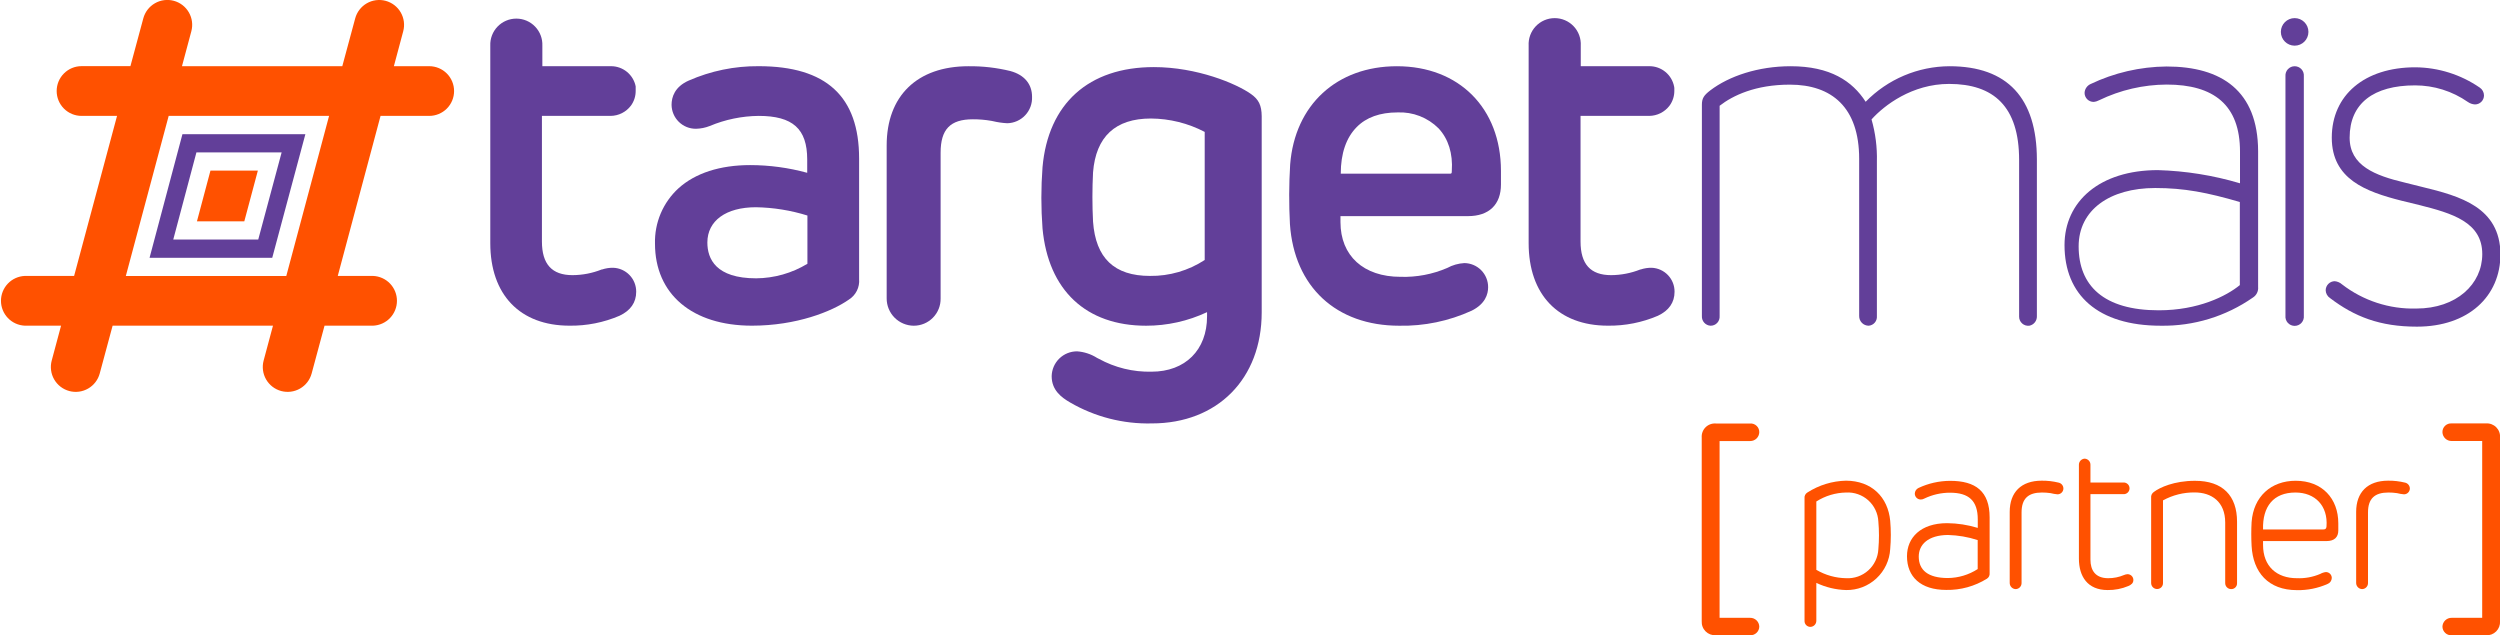 <svg width="240" height="61" viewBox="0 0 240 61" fill="none" xmlns="http://www.w3.org/2000/svg">
<g clip-path="url(#clip0)">
<path d="M234.474 41.488C234.48 41.717 234.577 41.934 234.741 42.093C234.906 42.252 235.127 42.34 235.356 42.337H238.29V59.311H235.356C235.126 59.307 234.904 59.395 234.739 59.555C234.574 59.715 234.478 59.934 234.474 60.164C234.477 60.276 234.502 60.387 234.548 60.49C234.594 60.592 234.66 60.684 234.742 60.761C234.824 60.838 234.92 60.898 235.026 60.937C235.131 60.975 235.244 60.993 235.356 60.988H238.653C238.833 60.999 239.013 60.971 239.182 60.907C239.351 60.843 239.505 60.744 239.632 60.616C239.76 60.488 239.859 60.335 239.923 60.166C239.987 59.997 240.015 59.817 240.004 59.636V41.999C240.017 41.819 239.991 41.637 239.927 41.467C239.864 41.297 239.765 41.143 239.637 41.015C239.509 40.887 239.354 40.788 239.185 40.724C239.015 40.661 238.833 40.635 238.653 40.648H235.356C235.241 40.64 235.127 40.656 235.019 40.694C234.911 40.733 234.812 40.794 234.729 40.873C234.646 40.952 234.581 41.048 234.537 41.154C234.493 41.26 234.471 41.374 234.474 41.488Z" fill="#FF5100"/>
<path d="M168.891 41.492C168.886 41.721 168.791 41.938 168.627 42.097C168.462 42.256 168.242 42.343 168.014 42.341H165.08V59.311H168.014C168.242 59.307 168.463 59.395 168.628 59.554C168.792 59.713 168.887 59.931 168.891 60.16C168.889 60.272 168.864 60.382 168.818 60.484C168.772 60.587 168.707 60.679 168.625 60.755C168.543 60.832 168.447 60.892 168.342 60.931C168.237 60.97 168.126 60.988 168.014 60.984H164.717C164.537 60.995 164.356 60.967 164.187 60.903C164.018 60.839 163.865 60.74 163.737 60.612C163.609 60.484 163.51 60.331 163.446 60.162C163.382 59.993 163.355 59.812 163.365 59.632V42.008C163.352 41.827 163.377 41.645 163.441 41.475C163.504 41.304 163.603 41.15 163.731 41.022C163.859 40.893 164.014 40.794 164.184 40.731C164.354 40.668 164.536 40.642 164.717 40.656H168.014C168.127 40.648 168.241 40.665 168.348 40.703C168.456 40.742 168.553 40.803 168.636 40.882C168.718 40.96 168.784 41.055 168.828 41.16C168.872 41.265 168.893 41.379 168.891 41.492Z" fill="#FF5100"/>
<path d="M181.46 50.002C181.538 50.901 181.538 51.806 181.46 52.705C181.4 53.781 180.926 54.793 180.137 55.527C179.348 56.262 178.306 56.662 177.228 56.645C176.237 56.616 175.263 56.382 174.368 55.956V59.591C174.369 59.744 174.31 59.892 174.204 60.002C174.098 60.112 173.952 60.176 173.799 60.18C173.723 60.181 173.647 60.166 173.577 60.136C173.506 60.106 173.443 60.063 173.39 60.008C173.337 59.952 173.296 59.887 173.269 59.815C173.243 59.744 173.231 59.667 173.235 59.591V47.847C173.22 47.736 173.238 47.624 173.287 47.524C173.335 47.424 173.411 47.34 173.507 47.282C174.615 46.57 175.898 46.176 177.215 46.145C179.667 46.153 181.246 47.711 181.46 50.002ZM174.368 48.143V54.704C175.236 55.215 176.221 55.492 177.228 55.507C177.614 55.529 178 55.474 178.365 55.346C178.73 55.218 179.066 55.019 179.354 54.76C179.641 54.502 179.875 54.189 180.041 53.84C180.207 53.49 180.303 53.112 180.322 52.726C180.401 51.84 180.401 50.949 180.322 50.064C180.303 49.678 180.207 49.299 180.041 48.95C179.875 48.601 179.641 48.288 179.354 48.029C179.066 47.771 178.73 47.572 178.365 47.444C178 47.315 177.614 47.26 177.228 47.282C176.213 47.299 175.223 47.597 174.368 48.143Z" fill="#FF5100"/>
<path d="M191.004 49.668V55.025C191.014 55.128 190.996 55.232 190.951 55.325C190.906 55.419 190.836 55.497 190.748 55.553C189.575 56.284 188.215 56.659 186.833 56.632C184.386 56.632 183.071 55.375 183.071 53.397C183.071 51.617 184.386 50.224 186.928 50.224C187.924 50.234 188.914 50.387 189.866 50.678V49.862C189.866 48.069 189.005 47.299 187.204 47.299C186.348 47.298 185.503 47.491 184.732 47.863C184.628 47.923 184.51 47.954 184.39 47.954C184.24 47.954 184.097 47.895 183.99 47.79C183.884 47.685 183.823 47.543 183.821 47.393C183.822 47.278 183.856 47.165 183.919 47.068C183.981 46.971 184.07 46.894 184.175 46.845C185.119 46.401 186.149 46.168 187.192 46.161C189.673 46.153 191.004 47.183 191.004 49.668ZM184.2 53.43C184.2 54.724 185.082 55.491 186.998 55.491C188.014 55.481 189.006 55.182 189.858 54.63V51.848C188.933 51.548 187.97 51.383 186.998 51.358C185.09 51.374 184.2 52.285 184.2 53.43Z" fill="#FF5100"/>
<path d="M197.618 46.33C197.748 46.356 197.866 46.425 197.952 46.527C198.037 46.629 198.085 46.758 198.087 46.891C198.087 46.965 198.073 47.039 198.044 47.108C198.015 47.176 197.973 47.239 197.92 47.291C197.868 47.344 197.805 47.385 197.736 47.413C197.667 47.442 197.593 47.456 197.519 47.455C197.293 47.434 197.07 47.396 196.851 47.34C196.578 47.3 196.303 47.281 196.027 47.282C194.716 47.282 194.07 47.859 194.07 49.198V55.948C194.073 56.026 194.062 56.103 194.035 56.176C194.008 56.249 193.967 56.315 193.914 56.372C193.861 56.428 193.797 56.474 193.726 56.505C193.655 56.536 193.578 56.553 193.501 56.554C193.345 56.549 193.198 56.482 193.092 56.368C192.985 56.255 192.928 56.104 192.932 55.948V49.141C192.932 47.262 194.028 46.145 196.006 46.145C196.549 46.139 197.09 46.201 197.618 46.33Z" fill="#FF5100"/>
<path d="M200.683 44.637V46.322H203.828C203.905 46.315 203.983 46.325 204.056 46.35C204.13 46.375 204.197 46.415 204.255 46.468C204.312 46.52 204.357 46.584 204.389 46.655C204.42 46.726 204.436 46.803 204.436 46.88C204.436 46.958 204.42 47.035 204.389 47.106C204.357 47.177 204.312 47.241 204.255 47.293C204.197 47.346 204.13 47.386 204.056 47.411C203.983 47.436 203.905 47.445 203.828 47.439H200.683V53.723C200.683 54.745 201.153 55.507 202.385 55.507C202.908 55.51 203.425 55.407 203.906 55.202C204.002 55.161 204.103 55.135 204.207 55.124C204.282 55.118 204.359 55.128 204.43 55.153C204.502 55.178 204.568 55.218 204.624 55.269C204.68 55.32 204.725 55.383 204.756 55.452C204.787 55.521 204.803 55.596 204.804 55.672C204.804 55.977 204.611 56.134 204.314 56.261C203.688 56.524 203.015 56.654 202.336 56.645C200.399 56.645 199.575 55.33 199.575 53.628V44.637C199.569 44.484 199.623 44.336 199.726 44.222C199.828 44.109 199.971 44.041 200.123 44.031C200.2 44.033 200.275 44.051 200.345 44.083C200.415 44.115 200.477 44.161 200.529 44.217C200.582 44.273 200.622 44.339 200.648 44.411C200.675 44.483 200.687 44.56 200.683 44.637Z" fill="#FF5100"/>
<path d="M214.756 50.08V55.969C214.761 56.046 214.75 56.123 214.724 56.195C214.697 56.267 214.656 56.333 214.602 56.388C214.549 56.444 214.484 56.487 214.412 56.515C214.341 56.544 214.264 56.557 214.187 56.554C214.111 56.553 214.036 56.538 213.966 56.508C213.897 56.478 213.833 56.435 213.78 56.38C213.728 56.326 213.686 56.262 213.658 56.191C213.63 56.12 213.617 56.045 213.619 55.969V50.158C213.619 48.164 212.308 47.274 210.685 47.274C209.624 47.263 208.578 47.526 207.648 48.036V55.961C207.651 56.037 207.639 56.113 207.611 56.185C207.584 56.256 207.543 56.321 207.49 56.376C207.436 56.431 207.372 56.474 207.302 56.503C207.231 56.532 207.155 56.547 207.079 56.546C207.003 56.545 206.928 56.53 206.858 56.5C206.788 56.47 206.725 56.427 206.672 56.372C206.619 56.318 206.578 56.253 206.55 56.183C206.522 56.112 206.509 56.036 206.51 55.961V47.801C206.495 47.688 206.512 47.572 206.561 47.468C206.611 47.364 206.689 47.277 206.786 47.216C207.334 46.804 208.707 46.157 210.722 46.157C213.384 46.153 214.756 47.595 214.756 50.08Z" fill="#FF5100"/>
<path d="M224.477 50.237V50.925C224.477 51.543 224.127 51.943 223.344 51.943H217.253V52.314C217.253 54.374 218.572 55.507 220.492 55.507C221.265 55.541 222.035 55.4 222.746 55.095C222.912 55 223.096 54.94 223.286 54.918C223.361 54.918 223.434 54.933 223.503 54.961C223.572 54.99 223.634 55.032 223.687 55.085C223.739 55.138 223.781 55.2 223.809 55.269C223.837 55.338 223.851 55.412 223.851 55.487C223.847 55.613 223.806 55.735 223.733 55.838C223.659 55.941 223.557 56.019 223.438 56.064C222.514 56.472 221.511 56.674 220.5 56.653C217.756 56.653 216.289 54.947 216.153 52.4C216.113 51.644 216.113 50.886 216.153 50.13C216.33 47.657 218.036 46.153 220.385 46.153C222.936 46.153 224.477 47.867 224.477 50.237ZM217.253 50.826H223.047C223.245 50.826 223.323 50.748 223.344 50.55C223.5 48.556 222.248 47.282 220.364 47.282C218.25 47.282 217.191 48.626 217.253 50.826Z" fill="#FF5100"/>
<path d="M230.877 46.33C231.007 46.356 231.124 46.426 231.21 46.528C231.295 46.63 231.343 46.758 231.346 46.891C231.346 46.965 231.332 47.039 231.303 47.108C231.274 47.176 231.232 47.239 231.179 47.291C231.127 47.344 231.064 47.385 230.995 47.413C230.926 47.442 230.852 47.456 230.778 47.455C230.552 47.434 230.329 47.396 230.11 47.34C229.837 47.3 229.562 47.281 229.286 47.282C227.975 47.282 227.328 47.859 227.328 49.198V55.948C227.332 56.026 227.321 56.103 227.294 56.176C227.267 56.249 227.226 56.315 227.173 56.372C227.12 56.428 227.056 56.474 226.985 56.505C226.914 56.536 226.837 56.553 226.76 56.554C226.604 56.549 226.457 56.482 226.351 56.368C226.244 56.255 226.187 56.104 226.191 55.948V49.141C226.191 47.262 227.287 46.145 229.265 46.145C229.808 46.139 230.349 46.201 230.877 46.33Z" fill="#FF5100"/>
<path d="M187.151 6.358C185.65 6.365 184.165 6.67 182.784 7.256C181.402 7.841 180.151 8.696 179.103 9.77C177.825 7.78 175.695 6.358 171.904 6.358C168.78 6.358 165.986 7.306 164.185 8.678C163.571 9.152 163.382 9.437 163.382 10.055V30.346C163.369 30.577 163.449 30.804 163.604 30.977C163.758 31.15 163.975 31.255 164.206 31.269C164.326 31.271 164.445 31.249 164.556 31.203C164.666 31.157 164.766 31.088 164.849 31.001C164.931 30.914 164.995 30.811 165.035 30.698C165.076 30.585 165.092 30.465 165.084 30.346V10.154C166.357 9.165 168.525 8.126 171.829 8.126C175.839 8.126 178.48 10.298 178.48 15.251V30.333C178.478 30.455 178.499 30.576 178.544 30.69C178.589 30.803 178.656 30.906 178.741 30.994C178.826 31.081 178.928 31.15 179.04 31.197C179.153 31.244 179.273 31.269 179.395 31.269C179.508 31.26 179.617 31.229 179.717 31.178C179.818 31.127 179.907 31.056 179.98 30.97C180.053 30.885 180.109 30.785 180.143 30.678C180.178 30.571 180.191 30.458 180.182 30.346V15.511C180.217 14.143 180.043 12.779 179.667 11.464C180.871 10.121 183.557 8.056 187.114 8.056C191.387 8.056 193.835 10.216 193.835 15.358V30.387C193.832 30.512 193.857 30.636 193.907 30.75C193.957 30.865 194.031 30.968 194.124 31.051C194.217 31.135 194.327 31.198 194.446 31.235C194.565 31.273 194.691 31.284 194.815 31.269C195.025 31.228 195.213 31.114 195.345 30.947C195.478 30.78 195.548 30.571 195.541 30.358V15.309C195.532 9.437 192.738 6.358 187.151 6.358Z" fill="#623F99"/>
<path d="M207.985 6.383C205.457 6.406 202.965 6.983 200.683 8.073C200.521 8.148 200.382 8.267 200.283 8.416C200.183 8.565 200.126 8.738 200.119 8.917C200.119 9.031 200.141 9.144 200.185 9.249C200.229 9.355 200.293 9.45 200.374 9.531C200.455 9.611 200.55 9.675 200.656 9.718C200.761 9.761 200.874 9.783 200.988 9.783C201.178 9.765 201.361 9.708 201.528 9.618C203.547 8.641 205.759 8.129 208.002 8.118C212.535 8.118 215.04 10.088 215.04 14.546V17.596C212.479 16.834 209.829 16.409 207.157 16.331C201.574 16.331 198.194 19.335 198.194 23.534C198.194 28.297 201.384 31.269 207.437 31.269C210.588 31.319 213.674 30.377 216.26 28.578C216.435 28.472 216.576 28.32 216.668 28.137C216.76 27.955 216.799 27.751 216.779 27.547V14.501C216.755 8.728 213.289 6.383 207.985 6.383ZM215.024 27.37C213.726 28.429 211.035 29.789 207.24 29.789C201.953 29.789 199.55 27.42 199.55 23.649C199.55 20.163 202.53 18.049 206.902 18.049C209.692 18.049 211.9 18.482 215.024 19.392V27.37Z" fill="#623F99"/>
<path d="M220.286 6.358C220.164 6.359 220.044 6.384 219.932 6.433C219.821 6.482 219.721 6.553 219.638 6.642C219.555 6.732 219.492 6.837 219.451 6.952C219.411 7.067 219.395 7.189 219.404 7.31V30.313C219.392 30.436 219.406 30.56 219.445 30.677C219.484 30.794 219.547 30.902 219.63 30.994C219.713 31.085 219.814 31.158 219.927 31.208C220.04 31.258 220.163 31.284 220.286 31.284C220.41 31.284 220.532 31.258 220.645 31.208C220.758 31.158 220.859 31.085 220.942 30.994C221.025 30.902 221.088 30.794 221.127 30.677C221.166 30.56 221.18 30.436 221.168 30.313V7.31C221.178 7.189 221.162 7.066 221.122 6.951C221.082 6.836 221.019 6.73 220.936 6.641C220.853 6.551 220.752 6.48 220.641 6.432C220.529 6.383 220.408 6.358 220.286 6.358Z" fill="#623F99"/>
<path d="M232.513 17.942L230.864 17.53C228.004 16.85 225.565 15.91 225.565 13.215C225.565 9.919 227.864 8.196 231.849 8.196C233.662 8.197 235.431 8.753 236.918 9.791C237.118 9.931 237.354 10.013 237.598 10.026C237.712 10.026 237.824 10.003 237.93 9.96C238.035 9.916 238.131 9.852 238.211 9.771C238.291 9.69 238.355 9.594 238.398 9.489C238.442 9.383 238.464 9.27 238.463 9.156C238.461 9.007 238.423 8.861 238.351 8.73C238.279 8.599 238.176 8.488 238.051 8.406C236.231 7.155 234.078 6.477 231.87 6.461C226.995 6.461 223.851 9.132 223.851 13.215C223.851 17.2 227.11 18.395 230.535 19.265L232.224 19.677C235.414 20.476 238.298 21.325 238.298 24.391C238.298 27.276 235.826 29.62 231.964 29.62C229.392 29.691 226.874 28.871 224.835 27.3C224.641 27.126 224.395 27.019 224.135 26.995C223.906 26.997 223.686 27.089 223.524 27.251C223.361 27.413 223.269 27.632 223.265 27.861C223.268 28.01 223.308 28.156 223.379 28.286C223.451 28.417 223.553 28.528 223.678 28.611C226.022 30.395 228.462 31.359 232.022 31.359C236.967 31.359 240.045 28.446 240.045 24.391C239.996 19.912 236.217 18.836 232.513 17.942Z" fill="#623F99"/>
<path d="M72.831 6.354C70.521 6.335 68.234 6.806 66.118 7.735C64.758 8.336 64.47 9.334 64.47 10.063C64.477 10.678 64.727 11.265 65.165 11.696C65.604 12.127 66.196 12.367 66.811 12.362C67.265 12.353 67.715 12.262 68.138 12.095C69.625 11.472 71.219 11.143 72.831 11.126C76.099 11.126 77.492 12.362 77.492 15.309V16.59C75.706 16.099 73.863 15.85 72.011 15.849C69.127 15.849 66.745 16.619 65.138 18.074C64.402 18.746 63.82 19.569 63.43 20.486C63.041 21.403 62.853 22.394 62.879 23.39C62.879 28.232 66.448 31.265 72.188 31.265C76.453 31.265 79.865 29.905 81.489 28.763C81.819 28.556 82.086 28.262 82.26 27.913C82.434 27.564 82.508 27.174 82.474 26.785V15.222C82.474 9.255 79.322 6.354 72.831 6.354ZM72.592 26.719C68.719 26.719 67.907 24.849 67.907 23.283C67.907 21.193 69.691 19.895 72.567 19.895C74.245 19.923 75.91 20.191 77.512 20.691V25.322C76.028 26.223 74.328 26.706 72.592 26.719Z" fill="#623F99"/>
<path d="M96.996 6.82C95.678 6.498 94.326 6.343 92.97 6.358C88.053 6.358 85.12 9.202 85.12 13.965V28.644C85.117 29.336 85.39 30.001 85.877 30.494C86.365 30.985 87.027 31.264 87.72 31.269C88.062 31.269 88.402 31.201 88.718 31.069C89.034 30.937 89.321 30.743 89.561 30.498C89.802 30.254 89.99 29.964 90.117 29.645C90.244 29.327 90.306 28.986 90.299 28.644V14.658C90.299 12.408 91.227 11.452 93.394 11.452C93.985 11.449 94.575 11.499 95.158 11.6L95.31 11.629C95.766 11.739 96.231 11.807 96.699 11.831C97.022 11.824 97.341 11.752 97.637 11.621C97.933 11.489 98.199 11.3 98.421 11.063C98.642 10.828 98.814 10.55 98.927 10.246C99.04 9.943 99.09 9.62 99.077 9.296C99.077 8.068 98.339 7.187 96.996 6.82Z" fill="#623F99"/>
<path d="M120.101 9.029C118.692 8.027 114.909 6.441 110.767 6.441C104.516 6.441 100.622 9.943 100.082 16.05C99.934 18.008 99.934 19.974 100.082 21.931C100.634 27.865 104.256 31.269 110.026 31.269C112.048 31.271 114.046 30.826 115.877 29.966V30.379C115.877 33.601 113.784 35.682 110.549 35.682C108.783 35.723 107.037 35.296 105.489 34.446L105.324 34.363C104.744 33.994 104.081 33.776 103.395 33.729C102.757 33.728 102.145 33.977 101.689 34.423C101.234 34.87 100.972 35.477 100.96 36.115C100.96 37.442 101.866 38.138 102.744 38.645C105.119 40.022 107.829 40.715 110.574 40.648C116.883 40.648 121.123 36.362 121.123 29.983V11.155C121.111 10.117 120.847 9.56 120.101 9.029ZM104.932 16.545C105.204 13.117 107.075 11.377 110.487 11.377C112.286 11.389 114.056 11.829 115.651 12.663V24.96C114.09 25.979 112.261 26.512 110.396 26.488C106.972 26.488 105.184 24.782 104.932 21.28C104.852 19.703 104.852 18.122 104.932 16.545Z" fill="#623F99"/>
<path d="M134.103 6.358C128.334 6.358 124.3 10.067 123.855 15.795C123.739 17.701 123.732 19.612 123.834 21.519C124.247 27.531 128.277 31.269 134.322 31.269C136.716 31.317 139.091 30.825 141.27 29.831C142.584 29.184 142.86 28.244 142.86 27.572C142.864 26.963 142.625 26.377 142.197 25.943C141.769 25.509 141.187 25.262 140.577 25.256C140 25.289 139.437 25.449 138.929 25.726C137.517 26.333 135.99 26.623 134.454 26.575C130.902 26.575 128.685 24.56 128.685 21.321V20.748H140.932C142.943 20.748 144.092 19.64 144.092 17.711V16.393C144.084 10.393 140.075 6.358 134.103 6.358ZM139.374 16.401C139.374 16.673 139.345 16.673 139.143 16.673H128.713C128.713 14.711 129.245 13.211 130.238 12.206C131.157 11.266 132.48 10.792 134.165 10.792C134.892 10.76 135.618 10.88 136.297 11.143C136.975 11.407 137.591 11.81 138.105 12.325C139.044 13.335 139.485 14.74 139.374 16.401Z" fill="#623F99"/>
<path d="M58.862 25.706C58.501 25.701 58.141 25.757 57.798 25.87H57.761C56.87 26.225 55.919 26.41 54.959 26.414C52.985 26.414 52.025 25.36 52.025 23.184V11.126H58.618C58.998 11.122 59.372 11.031 59.711 10.86C60.049 10.688 60.344 10.441 60.572 10.137C60.867 9.731 61.026 9.242 61.025 8.74C61.029 8.661 61.029 8.581 61.025 8.501C61.027 8.482 61.027 8.463 61.025 8.444C61.025 8.394 61.025 8.341 61.025 8.291C60.916 7.745 60.62 7.253 60.189 6.9C59.757 6.547 59.217 6.354 58.66 6.354H52.066V4.389C52.08 4.052 52.026 3.716 51.906 3.401C51.787 3.086 51.605 2.798 51.371 2.555C51.138 2.312 50.858 2.118 50.548 1.986C50.238 1.854 49.904 1.786 49.567 1.786C49.23 1.786 48.897 1.854 48.587 1.986C48.276 2.118 47.996 2.312 47.763 2.555C47.529 2.798 47.348 3.086 47.228 3.401C47.109 3.716 47.054 4.052 47.068 4.389V23.344C47.068 28.289 49.911 31.265 54.675 31.265C56.323 31.286 57.957 30.962 59.472 30.313C60.535 29.814 61.075 29.039 61.075 28.009C61.079 27.412 60.85 26.837 60.437 26.407C60.023 25.977 59.458 25.725 58.862 25.706Z" fill="#623F99"/>
<path d="M158.565 25.706C158.203 25.701 157.844 25.756 157.501 25.87H157.468C156.576 26.224 155.626 26.409 154.666 26.414C152.688 26.414 151.732 25.359 151.732 23.184V11.126H158.326C158.705 11.122 159.079 11.031 159.418 10.86C159.756 10.688 160.051 10.441 160.279 10.137C160.575 9.732 160.735 9.242 160.736 8.74C160.74 8.661 160.74 8.581 160.736 8.501C160.734 8.482 160.734 8.463 160.736 8.443L160.712 8.291C160.602 7.744 160.306 7.253 159.875 6.9C159.444 6.547 158.904 6.354 158.346 6.354H151.753V4.389C151.772 4.048 151.722 3.707 151.605 3.387C151.489 3.066 151.307 2.773 151.073 2.525C150.839 2.277 150.557 2.079 150.243 1.944C149.93 1.809 149.593 1.74 149.252 1.74C148.91 1.74 148.573 1.809 148.26 1.944C147.946 2.079 147.664 2.277 147.43 2.525C147.196 2.773 147.015 3.066 146.898 3.387C146.781 3.707 146.731 4.048 146.75 4.389V23.344C146.75 28.289 149.594 31.265 154.361 31.265C156.009 31.285 157.643 30.961 159.158 30.313C160.217 29.814 160.757 29.039 160.757 28.009C160.762 27.416 160.536 26.844 160.127 26.414C159.718 25.984 159.157 25.73 158.565 25.706Z" fill="#623F99"/>
<path d="M220.286 4.384C221.017 4.384 221.609 3.792 221.609 3.062C221.609 2.331 221.017 1.739 220.286 1.739C219.556 1.739 218.963 2.331 218.963 3.062C218.963 3.792 219.556 4.384 220.286 4.384Z" fill="#623F99"/>
<path d="M41.206 6.358H37.811L38.709 3.004C38.79 2.701 38.811 2.386 38.77 2.075C38.729 1.764 38.627 1.464 38.471 1.193C38.314 0.921 38.105 0.683 37.857 0.492C37.608 0.302 37.324 0.162 37.021 0.08C36.719 -0.001 36.403 -0.021 36.092 0.019C35.781 0.06 35.482 0.162 35.21 0.319C34.939 0.475 34.701 0.684 34.51 0.933C34.319 1.181 34.179 1.465 34.098 1.768L32.861 6.354H17.47L18.369 3C18.532 2.389 18.447 1.737 18.13 1.189C17.814 0.64 17.293 0.24 16.681 0.076C16.07 -0.088 15.418 -0.002 14.87 0.315C14.322 0.631 13.921 1.152 13.757 1.764L12.521 6.35H7.828C7.194 6.35 6.587 6.602 6.139 7.05C5.691 7.497 5.44 8.105 5.44 8.738C5.44 9.372 5.691 9.979 6.139 10.427C6.587 10.875 7.194 11.126 7.828 11.126H11.236L7.115 26.489H2.384C1.768 26.514 1.185 26.777 0.758 27.222C0.332 27.667 0.093 28.26 0.093 28.877C0.093 29.493 0.332 30.086 0.758 30.531C1.185 30.976 1.768 31.239 2.384 31.265H5.862L4.964 34.615C4.882 34.918 4.862 35.233 4.903 35.544C4.943 35.855 5.045 36.155 5.202 36.426C5.359 36.698 5.567 36.936 5.816 37.127C6.064 37.317 6.348 37.457 6.651 37.539C6.954 37.62 7.27 37.641 7.58 37.6C7.891 37.559 8.191 37.457 8.462 37.3C8.734 37.144 8.972 36.935 9.163 36.686C9.354 36.438 9.494 36.154 9.575 35.851L10.811 31.265H26.206L25.308 34.615C25.144 35.226 25.23 35.878 25.546 36.426C25.863 36.974 26.384 37.375 26.995 37.539C27.607 37.703 28.259 37.617 28.807 37.3C29.355 36.984 29.755 36.463 29.919 35.851L31.155 31.265H35.816C36.432 31.239 37.015 30.976 37.442 30.531C37.869 30.086 38.107 29.493 38.107 28.877C38.107 28.26 37.869 27.667 37.442 27.222C37.015 26.777 36.432 26.514 35.816 26.489H32.425L36.533 11.126H41.206C41.839 11.126 42.446 10.875 42.893 10.427C43.341 9.98 43.592 9.373 43.592 8.74C43.592 8.107 43.341 7.501 42.893 7.053C42.446 6.606 41.839 6.354 41.206 6.354V6.358ZM27.484 26.493H12.08L16.193 11.126H31.592L27.484 26.493Z" fill="#FF5100"/>
<path d="M18.906 21.251L20.204 16.38H24.754L23.452 21.251H18.906Z" fill="#FF5100"/>
<path d="M17.514 12.882L14.357 24.75H26.134L29.316 12.882H17.514ZM24.791 22.998H16.632L18.857 14.629H27.037L24.791 22.998Z" fill="#623F99"/>
</g>
<defs>
<clipPath id="clip0">
<rect width="240" height="61" fill="white"/>
</clipPath>
</defs>
</svg>

